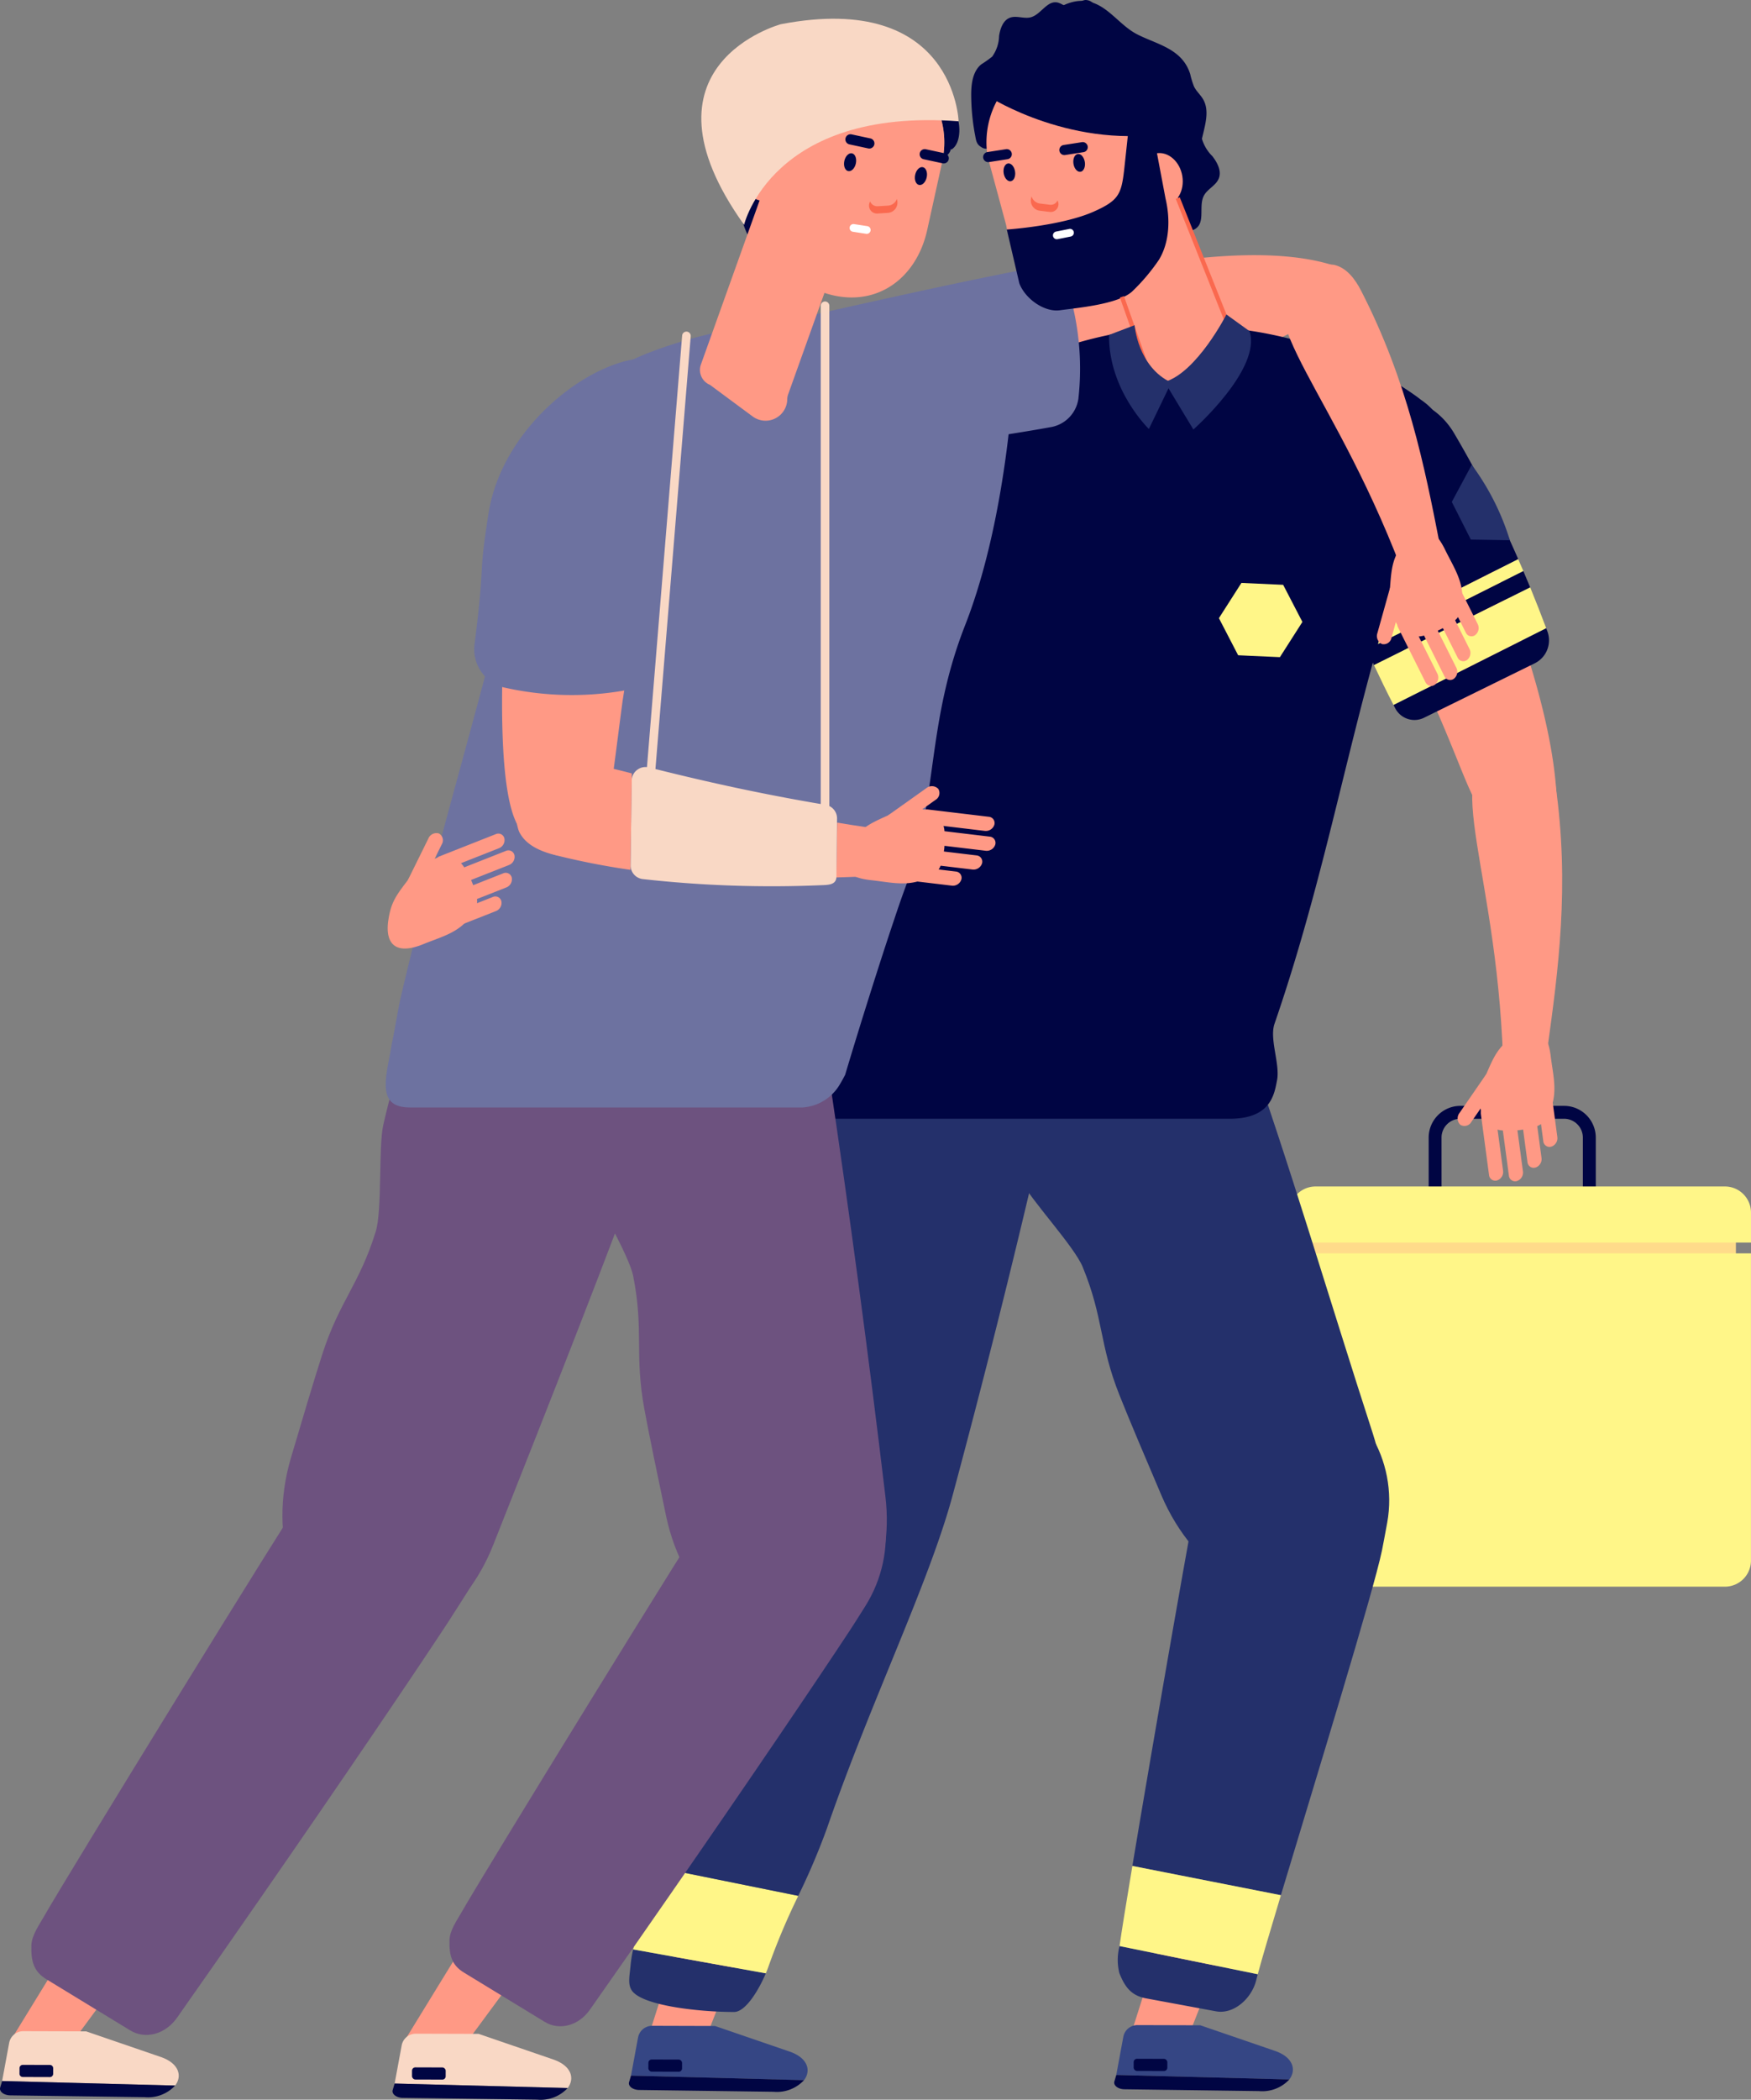 <svg xmlns="http://www.w3.org/2000/svg" width="254.933" height="305.566" viewBox="0 0 254.933 305.566">
  <rect x="0" y="0" width="254.933" height="305.566" fill="#808080" stroke="none"/>
  <g id="Grupo_31552" data-name="Grupo 31552" transform="translate(-5175.405 -3256.931)">
    <g id="Grupo_31418" data-name="Grupo 31418" transform="translate(5318.833 3294.066)">
      <path id="Trazado_65991" data-name="Trazado 65991" d="M5501.155,3334.374c-.766-1.518,5.95-3.142,4.324-3.64-16.946-5.188-50.42,5.737-50.42,5.737l2.181,17.995,25.948-8.924c13.186-3.817,17.3-3.673,18.446-7.735a3.953,3.953,0,0,0,.117-.579A4.91,4.91,0,0,0,5501.155,3334.374Z" transform="translate(-5455.059 -3329.336)" fill="#ff9985"/>
    </g>
    <g id="Grupo_31419" data-name="Grupo 31419" transform="translate(5383.41 3417.868)">
      <path id="Trazado_65992" data-name="Trazado 65992" d="M5604.355,3587.227h-22.448a.939.939,0,0,1-.938-.938v-10.951a4.62,4.62,0,0,1,4.615-4.614h15.1a4.62,4.62,0,0,1,4.614,4.614v10.951A.939.939,0,0,1,5604.355,3587.227Zm-21.509-1.878h20.57v-10.011a2.74,2.74,0,0,0-2.737-2.737h-15.1a2.74,2.74,0,0,0-2.738,2.737Z" transform="translate(-5580.969 -3570.724)" fill="#000543"/>
    </g>
    <g id="Grupo_31420" data-name="Grupo 31420" transform="translate(5363.147 3429.6)">
      <rect id="Rectángulo_6414" data-name="Rectángulo 6414" width="63.932" height="3.925" transform="translate(1.06 7.038)" fill="#ffdb8a"/>
      <path id="Trazado_65993" data-name="Trazado 65993" d="M5608.652,3601.762v-4.369a3.8,3.8,0,0,0-3.794-3.794h-59.6a3.794,3.794,0,0,0-3.793,3.794v4.369Z" transform="translate(-5541.462 -3593.599)" fill="#fff688"/>
      <path id="Trazado_65994" data-name="Trazado 65994" d="M5541.462,3612.577v44.713a3.8,3.8,0,0,0,3.793,3.794h59.6a3.8,3.8,0,0,0,3.794-3.794v-44.713Z" transform="translate(-5541.462 -3602.843)" fill="#fff688"/>
    </g>
    <g id="Grupo_31435" data-name="Grupo 31435" transform="translate(5371.626 3330.422)">
      <g id="Grupo_31421" data-name="Grupo 31421" transform="translate(0 0)">
        <path id="Trazado_65995" data-name="Trazado 65995" d="M5583.917,3445.6c1.4-.967,3.928,5.463,4.2,3.784,2.815-17.5-12.6-49.157-12.6-49.157l-17.526,4.627,12.458,24.156c5.588,12.538,5.949,16.957,10.131,17.534a3.908,3.908,0,0,0,.589.037A4.905,4.905,0,0,0,5583.917,3445.6Z" transform="translate(-5557.993 -3400.222)" fill="#ff9985"/>
      </g>
      <g id="Grupo_31422" data-name="Grupo 31422" transform="translate(18.117 34.701)">
        <path id="Trazado_65996" data-name="Trazado 65996" d="M5597.374,3518.455l.51-1.824c-.484-30.316-9.7-44.669-.5-48.64.938-.4,4.754.418,5.625.986,1.506.982,2.141,2.848,2.422,4.809,2.132,14.745.388,27.34-1.149,38.453-.279,2.014-.553,3.995-.8,5.949-.057.443-.118.889-.179,1.333Z" transform="translate(-5593.318 -3467.882)" fill="#ff9985"/>
      </g>
      <g id="Grupo_31434" data-name="Grupo 31434" transform="translate(16.003 76.19)">
        <g id="Grupo_31424" data-name="Grupo 31424" transform="translate(0 6.301)">
          <g id="Grupo_31423" data-name="Grupo 31423">
            <path id="Trazado_65997" data-name="Trazado 65997" d="M5589.588,3568.774a1.152,1.152,0,0,0,1.606-.427l3.7-5.368a1.287,1.287,0,0,0-.116-1.735,1.153,1.153,0,0,0-1.606.428l-3.7,5.369A1.287,1.287,0,0,0,5589.588,3568.774Z" transform="translate(-5589.196 -3561.063)" fill="#ff9985"/>
          </g>
        </g>
        <g id="Grupo_31425" data-name="Grupo 31425" transform="translate(3.231)">
          <path id="Trazado_65998" data-name="Trazado 65998" d="M5606.091,3559.625a6.416,6.416,0,0,1-1.237,2.69,3.18,3.18,0,0,1-1.552.836,12.556,12.556,0,0,1-4.2.462,3.372,3.372,0,0,1-3.319-2.342,8.016,8.016,0,0,1,.45-5.385c1.33-3.129,1.828-4.236,3.976-5.89,2.689-2.07,5.06-1.739,5.608,2.822C5606.1,3555.167,5606.688,3557.38,5606.091,3559.625Z" transform="translate(-5595.496 -3548.777)" fill="#ff9985"/>
        </g>
        <g id="Grupo_31427" data-name="Grupo 31427" transform="translate(3.371 11.033)">
          <g id="Grupo_31426" data-name="Grupo 31426">
            <path id="Trazado_65999" data-name="Trazado 65999" d="M5597.827,3571.124l1.188,8.855a1.3,1.3,0,0,1-.879,1.383.912.912,0,0,1-1.17-.8l-1.187-8.854a1.293,1.293,0,0,1,.878-1.383A.912.912,0,0,1,5597.827,3571.124Z" transform="translate(-5595.769 -3570.287)" fill="#ff9985"/>
          </g>
        </g>
        <g id="Grupo_31429" data-name="Grupo 31429" transform="translate(6.262 11.123)">
          <g id="Grupo_31428" data-name="Grupo 31428">
            <path id="Trazado_66000" data-name="Trazado 66000" d="M5603.464,3571.3l1.189,8.855a1.3,1.3,0,0,1-.879,1.383.911.911,0,0,1-1.17-.8l-1.187-8.855a1.293,1.293,0,0,1,.877-1.383A.911.911,0,0,1,5603.464,3571.3Z" transform="translate(-5601.406 -3570.464)" fill="#ff9985"/>
          </g>
        </g>
        <g id="Grupo_31431" data-name="Grupo 31431" transform="translate(8.966 9.159)">
          <g id="Grupo_31430" data-name="Grupo 31430">
            <path id="Trazado_66001" data-name="Trazado 66001" d="M5608.736,3567.471l1.188,8.855a1.294,1.294,0,0,1-.877,1.383.913.913,0,0,1-1.171-.8l-1.187-8.855a1.294,1.294,0,0,1,.877-1.384A.912.912,0,0,1,5608.736,3567.471Z" transform="translate(-5606.678 -3566.635)" fill="#ff9985"/>
          </g>
        </g>
        <g id="Grupo_31433" data-name="Grupo 31433" transform="translate(11.269 6.115)">
          <g id="Grupo_31432" data-name="Grupo 31432">
            <path id="Trazado_66002" data-name="Trazado 66002" d="M5613.226,3561.537l1.189,8.854a1.3,1.3,0,0,1-.877,1.383.912.912,0,0,1-1.171-.8l-1.187-8.855a1.292,1.292,0,0,1,.877-1.383A.912.912,0,0,1,5613.226,3561.537Z" transform="translate(-5611.168 -3560.7)" fill="#ff9985"/>
          </g>
        </g>
      </g>
    </g>
    <g id="Grupo_31436" data-name="Grupo 31436" transform="translate(5363.426 3314.495)">
      <path id="Trazado_66003" data-name="Trazado 66003" d="M5565.691,3374.652c-7.032-11.872-28.85-2.514-22.562,9.534,2.731,5.236,5.624,12.548,9.1,20.283l22.8-11.487A168.972,168.972,0,0,0,5565.691,3374.652Z" transform="translate(-5542.005 -3369.168)" fill="#000543"/>
      <path id="Trazado_66004" data-name="Trazado 66004" d="M5561.932,3427.089q.377.839.762,1.684l22.792-11.436c-.245-.574-.5-1.155-.754-1.735Z" transform="translate(-5551.712 -3391.787)" fill="#fff688"/>
      <path id="Trazado_66005" data-name="Trazado 66005" d="M5563.417,3430.421q.512,1.12,1.039,2.246l22.748-11.309c-.322-.783-.656-1.576-1-2.373Z" transform="translate(-5552.437 -3393.435)" fill="#000543"/>
      <path id="Trazado_66006" data-name="Trazado 66006" d="M5565.442,3434.92c.908,1.935,1.854,3.878,2.85,5.806l22.229-11.17c-.718-1.923-1.5-3.913-2.331-5.945Z" transform="translate(-5553.423 -3395.689)" fill="#fff688"/>
      <path id="Trazado_66007" data-name="Trazado 66007" d="M5571,3446.373c.072.14.142.282.216.423a3.153,3.153,0,0,0,4.239,1.42l16.175-7.953a3.727,3.727,0,0,0,1.775-4.588c-.059-.156-.119-.315-.178-.472Z" transform="translate(-5556.129 -3401.335)" fill="#000543"/>
      <path id="Trazado_66008" data-name="Trazado 66008" d="M5590.433,3388.832l-2.9,5.393,2.768,5.479,5.686.1a36.486,36.486,0,0,0-5.545-10.969Z" transform="translate(-5564.183 -3378.746)" fill="#24306b"/>
    </g>
    <g id="Grupo_31438" data-name="Grupo 31438" transform="translate(5268.533 3536.242)">
      <g id="Grupo_31437" data-name="Grupo 31437">
        <path id="Trazado_66009" data-name="Trazado 66009" d="M5363.684,3801.528l-6.7,21.09,8.521.381,4.551-4.614-2.929-.872,6.1-15.481Z" transform="translate(-5356.983 -3801.528)" fill="#ff9985"/>
      </g>
    </g>
    <g id="Grupo_31439" data-name="Grupo 31439" transform="translate(5267.015 3381.715)">
      <path id="Trazado_66010" data-name="Trazado 66010" d="M5354.22,3812.408c-.131,1.463-.425,2.649.13,3.572,1.38,2.289,9.865,3.207,14.938,3.207,1.719-.005,3.646-3.312,4.625-5.625l-19.315-3.485A17.333,17.333,0,0,0,5354.22,3812.408Z" transform="translate(-5354.024 -3651.165)" fill="#24306b"/>
      <path id="Trazado_66011" data-name="Trazado 66011" d="M5355.146,3798.928l19.314,3.485c.165-.386.3-.749.409-1.06a96.809,96.809,0,0,1,4.316-10.219l-19.491-3.944C5358.051,3791.081,5356.019,3795.1,5355.146,3798.928Z" transform="translate(-5354.571 -3640.016)" fill="#fff688"/>
      <path id="Trazado_66012" data-name="Trazado 66012" d="M5426.336,3500.232l-31.3.106-.892.034-1.336,1.444-.031.884c-.083,2.368-.206,4.855-.36,7.434a10.723,10.723,0,0,0-1.908,2.47c-3.977,6.609-6.138,24.159-7.079,31.924-.756,6.239-1.008,12.438-2.057,18.684-1.9,11.344-6.319,22.188-8.75,33.478-3.257,15.127-2.842,30.517-6.747,45.493a39.1,39.1,0,0,1-1.864,5.224l19.49,3.944a99.983,99.983,0,0,0,4.181-9.835c6.461-18.674,14.859-35.692,18.308-48.5,8.976-33.342,16.776-66.906,20.867-89.788l.069-.386.246-.326.4-.53Z" transform="translate(-5358.892 -3500.232)" fill="#24306b"/>
    </g>
    <g id="Grupo_31441" data-name="Grupo 31441" transform="translate(5338.612 3536.451)">
      <g id="Grupo_31440" data-name="Grupo 31440" transform="translate(0 0)">
        <path id="Trazado_66013" data-name="Trazado 66013" d="M5500.325,3801.935l-6.7,21.09,8.521.38,4.551-4.614-2.929-.872,6.1-15.481Z" transform="translate(-5493.624 -3801.935)" fill="#ff9985"/>
      </g>
    </g>
    <g id="Grupo_31446" data-name="Grupo 31446" transform="translate(5337.62 3551.645)">
      <g id="Grupo_31444" data-name="Grupo 31444" transform="translate(0)">
        <g id="Grupo_31442" data-name="Grupo 31442" transform="translate(0.307)">
          <path id="Trazado_66014" data-name="Trazado 66014" d="M5504.523,3831.585l10.862,3.727c2.658.911,3.157,2.775,2.095,4.156l-25.192-.657,1.026-5.546a2.088,2.088,0,0,1,2.057-1.706Z" transform="translate(-5492.288 -3831.56)" fill="#354684"/>
        </g>
        <g id="Grupo_31443" data-name="Grupo 31443" transform="translate(0 7.252)">
          <path id="Trazado_66015" data-name="Trazado 66015" d="M5492,3845.7l-.28.94c-.176.584.528,1.132,1.467,1.145l19.577.264a5.384,5.384,0,0,0,4.429-1.693Z" transform="translate(-5491.688 -3845.698)" fill="#000543"/>
        </g>
      </g>
      <g id="Grupo_31445" data-name="Grupo 31445" transform="translate(2.836 4.9)">
        <rect id="Rectángulo_6415" data-name="Rectángulo 6415" width="4.901" height="1.768" rx="0.479" transform="matrix(-1, -0.003, 0.003, -1, 4.901, 1.781)" fill="#000543"/>
      </g>
    </g>
    <path id="Trazado_66016" data-name="Trazado 66016" d="M5491.739,3551.2l-38.875,7.328c2.447,5.419,4.7,10.312,6.276,13.442,1.478,2.929,7.813,9.664,9.056,12.694,3.074,7.49,2.366,11.151,5.36,18.668,1.451,3.642,3.725,9,6.113,14.594,4.7,11,15.024,17.47,23.237,14.552,7.725-2.745,10.993-12.908,7.541-23.537C5504.095,3589.392,5498.162,3569.106,5491.739,3551.2Z" transform="translate(-135.157 -143.347)" fill="#24306b"/>
    <path id="Trazado_66017" data-name="Trazado 66017" d="M5492.92,3813.049c.833,2.138,1.806,3.309,3.909,3.7l10.163,1.883c2.585.482,5.22-1.865,5.872-4.571.052-.222.125-.5.211-.823l-20.12-4.1A7.949,7.949,0,0,0,5492.92,3813.049Z" transform="translate(-154.551 -268.993)" fill="#24306b"/>
    <path id="Trazado_66018" data-name="Trazado 66018" d="M5533.2,3674.053c.158-.773.429-2.223.759-4.024,1.663-9.1-3.935-18.3-12.039-19.779-6.788-1.236-13.075,3.433-14.723,10.975-1.286,5.89-7.241,40.17-10.34,58.759l21.621,4.259C5523.5,3707.547,5531.98,3679.99,5533.2,3674.053Z" transform="translate(-156.587 -191.499)" fill="#24306b"/>
    <path id="Trazado_66019" data-name="Trazado 66019" d="M5495.085,3786.4c-.94,5.629-1.615,9.822-1.821,11.347-.013.1-.03.208-.045.313l20.121,4.1c.56-2.1,1.793-6.267,3.367-11.5Z" transform="translate(-154.814 -257.918)" fill="#fff688"/>
    <g id="Grupo_31447" data-name="Grupo 31447" transform="translate(5291.681 3304.425)">
      <path id="Trazado_66020" data-name="Trazado 66020" d="M5464.886,3464.853h-62.566a3.694,3.694,0,0,1-.2-1.108c-.008-.5,0-.94.021-1.3.409-1.458.857-3.094,1.321-4.8.573-2.122,1.17-4.363,1.758-6.611,1.005-3.851,1.977-7.681,2.713-10.769q.654-2.641,1.194-5.287c2.6-12.132,7.37-23.658,7.424-36.8,0-1.046-1.063-15.806,1.032-22.136a25.226,25.226,0,0,1,5.3-9c-1.063-.8-5.823-1.74-5.823-1.74,42.2-32.223,75.655-5.086,75.655-5.086,7.39,5.041.777,13.172.6,14.912-9.927,25.349-12.706,49.167-21.914,75.906-.766,2.23.835,5.866.366,8.239C5471.371,3461.263,5470.9,3464.853,5464.886,3464.853Z" transform="translate(-5402.118 -3349.534)" fill="#000543"/>
    </g>
    <g id="Grupo_31448" data-name="Grupo 31448" transform="translate(5281.705 3269.575)">
      <path id="Trazado_66021" data-name="Trazado 66021" d="M5415.284,3284.921c-.269-.438-.552-.921-.783-1.382-.383-.764-.761-1.108-.6-1.955l-31.2,4.774a3.85,3.85,0,0,1-.017.619c-.107.9.564,1.876.532,2.213a4.444,4.444,0,0,0,.389,2.178,47.736,47.736,0,0,0,.39,7.381,13.214,13.214,0,0,0,1.527,4.96c.008.012.689,1.034.695,1.022.247-.612.768-1.922,1.1-2.677a10.93,10.93,0,0,1-.258-3.943c-1.819-.394-2.865-2.424-2.4-4.541a3.672,3.672,0,0,1,3.844-3.149l1.738-.429c7.742.33,7.688-6.567,14.742-6.384,4.584.118,7.114,1.466,8.331,2.4a12.671,12.671,0,0,1,.309,6.038c.078-.064,1.1-.664,1.171-1.428.024.03.047.061.072.09C5416.326,3289.915,5416.382,3286.721,5415.284,3284.921Z" transform="translate(-5382.667 -3281.584)" fill="#000543"/>
    </g>
    <g id="Grupo_31453" data-name="Grupo 31453" transform="translate(5266.967 3551.749)">
      <g id="Grupo_31451" data-name="Grupo 31451" transform="translate(0)">
        <g id="Grupo_31449" data-name="Grupo 31449" transform="translate(0.307)">
          <path id="Trazado_66022" data-name="Trazado 66022" d="M5366.766,3831.789l10.861,3.726c2.659.912,3.156,2.776,2.095,4.156l-25.191-.657,1.025-5.545a2.086,2.086,0,0,1,2.057-1.707Z" transform="translate(-5354.53 -3831.763)" fill="#354684"/>
        </g>
        <g id="Grupo_31450" data-name="Grupo 31450" transform="translate(0 7.252)">
          <path id="Trazado_66023" data-name="Trazado 66023" d="M5354.239,3845.9l-.281.94c-.175.583.528,1.133,1.467,1.145l19.576.264a5.381,5.381,0,0,0,4.429-1.693Z" transform="translate(-5353.931 -3845.902)" fill="#000543"/>
        </g>
      </g>
      <g id="Grupo_31452" data-name="Grupo 31452" transform="translate(2.836 4.9)">
        <rect id="Rectángulo_6416" data-name="Rectángulo 6416" width="4.901" height="1.768" rx="0.479" transform="matrix(-1, -0.003, 0.003, -1, 4.901, 1.781)" fill="#000543"/>
      </g>
    </g>
    <g id="Grupo_31455" data-name="Grupo 31455" transform="translate(5234.374 3537.385)">
      <g id="Grupo_31454" data-name="Grupo 31454">
        <path id="Trazado_66024" data-name="Trazado 66024" d="M5300.458,3803.757l-10.078,16.418,6.312,4.8,5.585-3.287-2.606-1.6,9.881-13.389Z" transform="translate(-5290.38 -3803.757)" fill="#ff9985"/>
      </g>
    </g>
    <g id="Grupo_31460" data-name="Grupo 31460" transform="translate(5232.553 3552.896)">
      <g id="Grupo_31458" data-name="Grupo 31458">
        <g id="Grupo_31456" data-name="Grupo 31456" transform="translate(0.308)">
          <path id="Trazado_66025" data-name="Trazado 66025" d="M5299.666,3834.025l10.862,3.727c2.657.911,3.155,2.774,2.094,4.156l-25.191-.657,1.025-5.545a2.087,2.087,0,0,1,2.057-1.707Z" transform="translate(-5287.431 -3834)" fill="#f9d8c5"/>
        </g>
        <g id="Grupo_31457" data-name="Grupo 31457" transform="translate(0 7.252)">
          <path id="Trazado_66026" data-name="Trazado 66026" d="M5287.139,3848.138l-.28.94c-.176.584.527,1.132,1.467,1.145l19.576.264a5.38,5.38,0,0,0,4.429-1.692Z" transform="translate(-5286.832 -3848.138)" fill="#000543"/>
        </g>
      </g>
      <g id="Grupo_31459" data-name="Grupo 31459" transform="translate(2.837 4.9)">
        <rect id="Rectángulo_6417" data-name="Rectángulo 6417" width="4.901" height="1.768" rx="0.479" transform="matrix(-1, -0.003, 0.003, -1, 4.901, 1.781)" fill="#000543"/>
      </g>
    </g>
    <g id="Grupo_31462" data-name="Grupo 31462" transform="translate(5177.225 3537.02)">
      <g id="Grupo_31461" data-name="Grupo 31461">
        <path id="Trazado_66027" data-name="Trazado 66027" d="M5189.032,3803.045l-10.079,16.418,6.312,4.8,5.584-3.287-2.605-1.6,9.88-13.389Z" transform="translate(-5178.954 -3803.045)" fill="#ff9985"/>
      </g>
    </g>
    <g id="Grupo_31467" data-name="Grupo 31467" transform="translate(5175.405 3552.531)">
      <g id="Grupo_31465" data-name="Grupo 31465" transform="translate(0 0)">
        <g id="Grupo_31463" data-name="Grupo 31463" transform="translate(0.307)">
          <path id="Trazado_66028" data-name="Trazado 66028" d="M5188.238,3833.313l10.862,3.727c2.659.912,3.157,2.776,2.095,4.156l-25.192-.657,1.026-5.545a2.087,2.087,0,0,1,2.056-1.707Z" transform="translate(-5176.002 -3833.287)" fill="#f9d8c5"/>
        </g>
        <g id="Grupo_31464" data-name="Grupo 31464" transform="translate(0 7.252)">
          <path id="Trazado_66029" data-name="Trazado 66029" d="M5175.711,3847.426l-.28.94c-.175.584.528,1.133,1.467,1.146l19.577.264a5.384,5.384,0,0,0,4.429-1.692Z" transform="translate(-5175.404 -3847.426)" fill="#000543"/>
        </g>
      </g>
      <g id="Grupo_31466" data-name="Grupo 31466" transform="translate(2.837 4.9)">
        <path id="Rectángulo_6418" data-name="Rectángulo 6418" d="M.479,0H4.422A.48.48,0,0,1,4.9.48v.809a.479.479,0,0,1-.479.479H.479A.479.479,0,0,1,0,1.289V.479A.479.479,0,0,1,.479,0Z" transform="matrix(-1, -0.003, 0.003, -1, 4.901, 1.781)" fill="#000543"/>
      </g>
    </g>
    <g id="Grupo_31468" data-name="Grupo 31468" transform="translate(5361.944 3295.429)">
      <path id="Trazado_66030" data-name="Trazado 66030" d="M5557.65,3380.687l-.111-1.89c-10.312-28.513-23.694-39.09-16.283-45.837.756-.687,4.632-1.15,5.642-.9,1.742.439,2.949,2,3.854,3.761,6.809,13.25,9.255,25.728,11.413,36.737.39,2,.774,3.958,1.177,5.885.091.438.177.879.264,1.319Z" transform="translate(-5539.114 -3331.993)" fill="#ff9985"/>
    </g>
    <g id="Grupo_31470" data-name="Grupo 31470" transform="translate(5282.068 3295.938)">
      <g id="Grupo_31469" data-name="Grupo 31469" transform="translate(0 0)">
        <path id="Trazado_66031" data-name="Trazado 66031" d="M5432.315,3336.347a5.048,5.048,0,0,0-5.872-3.26c-11.235,2.153-26.9,5.716-35.713,7.689-17.2,3.853-1.1,23.169,16.244,19.283,6.988-1.565,15.582-2.609,22.613-3.9a4.9,4.9,0,0,0,4.13-4.149A39.428,39.428,0,0,0,5432.315,3336.347Z" transform="translate(-5383.375 -3332.987)" fill="#6d72a0"/>
      </g>
    </g>
    <path id="Trazado_66032" data-name="Trazado 66032" d="M5374.313,3563.3h-38.536c1.345,5.792,2.6,11.029,3.538,14.407.879,3.161,5.781,11,6.41,14.216,1.557,7.945.149,11.4,1.621,19.354.713,3.854,1.9,9.556,3.152,15.506,2.466,11.7,11.334,20.062,19.958,18.8,8.112-1.188,13.3-10.519,11.98-21.617C5380.015,3603.551,5377.125,3582.112,5374.313,3563.3Z" transform="translate(-78.12 -149.24)" fill="#6d527f"/>
    <path id="Trazado_66033" data-name="Trazado 66033" d="M5303,3738.349c.047-1.367,1.032-2.745,1.708-3.935,3.339-5.865,33.627-55.094,38.11-61.737,4.4-6.53,11.88-8.829,17.523-5.423,6.734,4.065,8.217,14.551,3.195,22.537-.994,1.581-1.8,2.851-2.243,3.523-4.628,7.034-14.825,22.1-26.258,38.578-3.92,5.649-7.83,11.275-11.6,16.632-1.636,2.323-4.427,3.076-6.571,1.768l-11.77-7.179C5303.345,3742.05,5302.922,3740.63,5303,3738.349Z" transform="translate(-62.149 -199.115)" fill="#6d527f"/>
    <path id="Trazado_66034" data-name="Trazado 66034" d="M5309.913,3562.364l-35.919-14.261c-1.566,5.736-2.951,10.94-3.728,14.358-.728,3.2-.137,12.427-1.109,15.555-2.4,7.73-5.281,10.1-7.763,17.8-1.2,3.732-2.865,9.313-4.587,15.142-3.388,11.471.448,23.039,8.637,26.022,7.7,2.807,16.7-2.944,20.809-13.337C5293.815,3604.531,5303.457,3580.254,5309.913,3562.364Z" transform="translate(-39.053 -141.837)" fill="#6d527f"/>
    <path id="Trazado_66035" data-name="Trazado 66035" d="M5184.306,3737.289c.048-1.419,1.07-2.848,1.772-4.082,3.464-6.087,34.891-57.164,39.541-64.056,4.57-6.774,12.326-9.16,18.181-5.626,6.988,4.219,10.433,12.113,5.221,20.4-1.031,1.639-3.773,5.943-4.233,6.639-4.8,7.3-15.38,22.934-27.243,40.026-4.067,5.862-8.123,11.7-12.039,17.257-1.7,2.41-4.593,3.191-6.816,1.835l-12.213-7.449C5184.666,3741.129,5184.228,3739.656,5184.306,3737.289Z" transform="translate(-4.331 -197.269)" fill="#6d527f"/>
    <path id="Trazado_66036" data-name="Trazado 66036" d="M5530.778,3422.616l-6.077-.275-3.277,5.126,2.8,5.4,6.08.275,3.276-5.126Z" transform="translate(-168.554 -80.576)" fill="#fff688"/>
    <g id="Grupo_31471" data-name="Grupo 31471" transform="translate(5231.567 3303.523)">
      <path id="Trazado_66037" data-name="Trazado 66037" d="M5376.449,3354.031c-27.93-13.667-55.212-.679-55.212-.679a32.185,32.185,0,0,0-12.379,10.833,14.3,14.3,0,0,0-2.238,5.13c-5.029,25.047-13.241,50.237-19.443,76.648-.535,2.274-.842,4.513-1.307,6.742-.177.854-.3,1.706-.467,2.554-.833,4.182-1.063,7.094,3.029,7.094h57.182a6.8,6.8,0,0,0,5.448-3.429c.3-.506.547-.958.732-1.322.442-1.487.948-3.156,1.482-4.9.663-2.163,1.374-4.448,2.1-6.742,1.24-3.926,2.5-7.831,3.566-10.98q.888-2.695,1.89-5.391c4.478-12.372,2.8-23.054,8.423-37.4C5375.719,3375.72,5376.449,3354.031,5376.449,3354.031Z" transform="translate(-5284.909 -3347.776)" fill="#6d72a0"/>
    </g>
    <g id="Grupo_31494" data-name="Grupo 31494" transform="translate(5316.8 3256.931)">
      <g id="Grupo_31493" data-name="Grupo 31493" transform="translate(0)">
        <g id="Grupo_31492" data-name="Grupo 31492">
          <g id="Grupo_31472" data-name="Grupo 31472" transform="translate(23.126 8.515)">
            <path id="Trazado_66038" data-name="Trazado 66038" d="M5504.391,3278.1c1.267,1.195,2.515,2.711,2.413,4.457a19.554,19.554,0,0,0-.277,2.128,5.878,5.878,0,0,0,1.649,3.06c.722.93,1.371,2.151.935,3.245-.415,1.043-1.655,1.52-2.174,2.513-.769,1.473.2,3.717-1.106,4.728-.54.419-1.328.452-1.8.951-.657.7-.367,1.936-.965,2.686a1.765,1.765,0,0,1-2.028.387,4.247,4.247,0,0,1-1.657-1.456,5.816,5.816,0,0,1-1.431-3.909c.158-1.661,1.411-2.96,2.178-4.434,1.22-2.341-.243-5.2-1.987-7.192-.574-.655.057-1.431-.547-2.059a3.381,3.381,0,0,1-1.091-2.305,6.364,6.364,0,0,1,.752-2.225,2.3,2.3,0,0,0-.037-2.258c-.23-.292-.574-.478-.793-.779a1.327,1.327,0,0,1,.849-2.012c.806-.267,1.279.076,1.946.5A34.371,34.371,0,0,1,5504.391,3278.1Z" transform="translate(-5496.186 -3273.532)" fill="#000543"/>
          </g>
          <g id="Grupo_31473" data-name="Grupo 31473">
            <path id="Trazado_66039" data-name="Trazado 66039" d="M5451.1,3270.706c0-1.606.233-3.4,1.461-4.406a17.3,17.3,0,0,0,1.59-1.124,5.375,5.375,0,0,0,1.009-3.02c.167-1.069.577-2.267,1.575-2.644.955-.36,2.048.194,3.033-.064,1.462-.383,2.353-2.431,3.841-2.162.617.111,1.131.631,1.757.644.876.021,1.518-.943,2.395-1a1.65,1.65,0,0,1,1.524,1.149,3.96,3.96,0,0,1,.066,2.033,5.263,5.263,0,0,1-1.709,3.395c-1.206.919-2.854.862-4.315,1.246a6.11,6.11,0,0,0-4.568,5.046c-.076.8.03,1.6-.011,2.4a3.072,3.072,0,0,1-.854,2.171,5.679,5.679,0,0,1-1.951.86,2.05,2.05,0,0,0-1.482,1.419c-.051.338.039.688-.023,1.024a1.19,1.19,0,0,1-1.871.661c-.681-.387-.749-.922-.884-1.641A32.116,32.116,0,0,1,5451.1,3270.706Z" transform="translate(-5451.096 -3256.931)" fill="#000543"/>
          </g>
          <g id="Grupo_31476" data-name="Grupo 31476" transform="translate(24.408 22.274)">
            <g id="Grupo_31475" data-name="Grupo 31475">
              <g id="Grupo_31474" data-name="Grupo 31474">
                <path id="Trazado_66040" data-name="Trazado 66040" d="M5501.268,3300.393c1.733-.278,3.414,1.215,3.756,3.335s-.788,4.062-2.521,4.34-3.415-1.216-3.756-3.334S5499.533,3300.67,5501.268,3300.393Z" transform="translate(-5498.687 -3300.36)" fill="#ff9985"/>
              </g>
            </g>
          </g>
          <g id="Grupo_31479" data-name="Grupo 31479" transform="translate(2.225 12.293)">
            <g id="Grupo_31478" data-name="Grupo 31478">
              <g id="Grupo_31477" data-name="Grupo 31477">
                <path id="Trazado_66041" data-name="Trazado 66041" d="M5458.609,3280.9a12.752,12.752,0,0,0-3.011,10.458l2.717,10.048c1.1,6.847,7.383,11.287,11.646,10.205,6.428-1.632,12.162-7.2,11.06-14.047l-1.561-9.692Z" transform="translate(-5455.434 -3280.9)" fill="#ff9985"/>
              </g>
            </g>
          </g>
          <g id="Grupo_31482" data-name="Grupo 31482" transform="translate(18.3 27.252)">
            <g id="Grupo_31481" data-name="Grupo 31481">
              <g id="Grupo_31480" data-name="Grupo 31480">
                <path id="Trazado_66042" data-name="Trazado 66042" d="M5505.654,3336.875a3.494,3.494,0,0,0,1.378-4.437l-8.459-20.8a2.267,2.267,0,0,0-2.843-1.435l-7.729,3.18a2.281,2.281,0,0,0-1.022,3.025l7.967,22.708c.549,1.564,1.119,0,2.44-.718Z" transform="translate(-5486.776 -3310.065)" fill="#ff9985"/>
              </g>
            </g>
          </g>
          <g id="Grupo_31483" data-name="Grupo 31483" transform="translate(12.83 20.678)">
            <path id="Trazado_66043" data-name="Trazado 66043" d="M5476.724,3297.675l2.7-.419a.737.737,0,0,1,.227,1.456l-2.7.419a.737.737,0,0,1-.227-1.456Z" transform="translate(-5476.111 -3297.247)" fill="#000543"/>
          </g>
          <g id="Grupo_31484" data-name="Grupo 31484" transform="translate(1.756 21.704)">
            <path id="Trazado_66044" data-name="Trazado 66044" d="M5455.131,3299.676l2.7-.419a.737.737,0,0,1,.228,1.457l-2.7.419a.737.737,0,0,1-.228-1.457Z" transform="translate(-5454.52 -3299.249)" fill="#000543"/>
          </g>
          <g id="Grupo_31485" data-name="Grupo 31485" transform="translate(4.707 23.783)">
            <path id="Trazado_66045" data-name="Trazado 66045" d="M5460.3,3304.729c.111.714.572,1.236,1.03,1.165s.737-.707.626-1.422-.572-1.236-1.03-1.165S5460.188,3304.015,5460.3,3304.729Z" transform="translate(-5460.274 -3303.301)" fill="#000543"/>
          </g>
          <g id="Grupo_31486" data-name="Grupo 31486" transform="translate(14.867 22.407)">
            <path id="Trazado_66046" data-name="Trazado 66046" d="M5480.108,3302.047c.111.714.572,1.236,1.029,1.165s.739-.708.627-1.422-.572-1.235-1.03-1.165S5480,3301.333,5480.108,3302.047Z" transform="translate(-5480.083 -3300.619)" fill="#000543"/>
          </g>
          <g id="Grupo_31487" data-name="Grupo 31487" transform="translate(8.684 28.564)">
            <path id="Trazado_66047" data-name="Trazado 66047" d="M5468.073,3312.883l.065-.26a1.456,1.456,0,0,0,1.207,1.055l1.466.18a1.087,1.087,0,0,0,1.112-.634l.052.134a1.138,1.138,0,0,1-1.187,1.546l-1.468-.18A1.488,1.488,0,0,1,5468.073,3312.883Z" transform="translate(-5468.028 -3312.624)" fill="#fa694f"/>
          </g>
          <g id="Grupo_31488" data-name="Grupo 31488" transform="translate(6.025 8.72)">
            <path id="Trazado_66048" data-name="Trazado 66048" d="M5462.844,3277.232s4.869-4.079,13.1-3.166l-2.6,3.072Z" transform="translate(-5462.844 -3273.933)" fill="#ffb288"/>
          </g>
          <g id="Grupo_31489" data-name="Grupo 31489" transform="translate(2.713 9.011)">
            <path id="Trazado_66049" data-name="Trazado 66049" d="M5456.386,3279.633s12.377,7.893,26.732,5.044l-1.444-8.405-21.1-1.772Z" transform="translate(-5456.386 -3274.5)" fill="#000543"/>
          </g>
          <g id="Grupo_31490" data-name="Grupo 31490" transform="translate(5.191 15.563)">
            <path id="Trazado_66050" data-name="Trazado 66050" d="M5482.558,3291.265l1.764,9.328c.7,2.954.609,6.367-.966,8.936a28.585,28.585,0,0,1-3.889,4.6c-2.091,1.894-8.015,2.383-10.5,2.731-2.314.325-5.117-1.709-5.934-3.936l-1.82-7.808s8-.529,12.678-2.617c3.823-1.705,4.043-2.617,4.493-6.833l.9-8.388Z" transform="translate(-5461.217 -3287.274)" fill="#000543"/>
          </g>
          <g id="Grupo_31491" data-name="Grupo 31491" transform="translate(6.621 0.127)">
            <path id="Trazado_66051" data-name="Trazado 66051" d="M5489.274,3267.833a11.975,11.975,0,0,0,.562,1.831c.348.694.959,1.2,1.339,1.878,1.709,3.031-1.956,7.4.189,10.1-1.266.066-2.3-1.15-2.887-2.366a11.084,11.084,0,0,0-1.976-3.5c-1.463-1.35-3.648-1.134-5.408-1.973-1.524-.727-2.7-2.237-4.3-2.719-1.792-.54-3.73.331-5.518-.228-1.2-.373-2.275-1.371-3.508-1.272a15.654,15.654,0,0,1-1.7.32c-4.188-.129-.884-6.848.259-8.322,1.669-2.154,4.525-4.5,7.316-4.4,3.322.119,5.081,3.386,7.836,4.827C5484.347,3263.51,5488.1,3264.082,5489.274,3267.833Z" transform="translate(-5464.004 -3257.179)" fill="#000543"/>
          </g>
        </g>
      </g>
    </g>
    <g id="Grupo_31511" data-name="Grupo 31511" transform="translate(5244.469 3309.033)">
      <g id="Grupo_31506" data-name="Grupo 31506" transform="translate(53.674 62.313)">
        <g id="Grupo_31496" data-name="Grupo 31496" transform="translate(6.219)">
          <g id="Grupo_31495" data-name="Grupo 31495">
            <path id="Trazado_66052" data-name="Trazado 66052" d="M5434.489,3480.4a1.152,1.152,0,0,1-.405,1.612l-5.316,3.775a1.285,1.285,0,0,1-1.735-.092,1.152,1.152,0,0,1,.4-1.611l5.315-3.775A1.287,1.287,0,0,1,5434.489,3480.4Z" transform="translate(-5426.844 -3480.016)" fill="#ff9985"/>
          </g>
        </g>
        <g id="Grupo_31497" data-name="Grupo 31497" transform="translate(0 3.266)">
          <path id="Trazado_66053" data-name="Trazado 66053" d="M5425.609,3496.976a6.413,6.413,0,0,0,2.67-1.276,3.174,3.174,0,0,0,.814-1.564,12.562,12.562,0,0,0,.4-4.209,3.374,3.374,0,0,0-2.39-3.286,8.009,8.009,0,0,0-5.377.528c-3.11,1.373-4.209,1.888-5.832,4.059-2.032,2.719-1.667,5.084,2.9,5.568C5421.15,3497.045,5423.374,3497.6,5425.609,3496.976Z" transform="translate(-5414.718 -3486.385)" fill="#ff9985"/>
        </g>
        <g id="Grupo_31499" data-name="Grupo 31499" transform="translate(10.943 3.382)">
          <g id="Grupo_31498" data-name="Grupo 31498">
            <path id="Trazado_66054" data-name="Trazado 66054" d="M5436.9,3488.676l8.871,1.062a1.3,1.3,0,0,0,1.371-.9.913.913,0,0,0-.816-1.159l-8.871-1.062a1.3,1.3,0,0,0-1.371.9A.912.912,0,0,0,5436.9,3488.676Z" transform="translate(-5436.053 -3486.611)" fill="#ff9985"/>
          </g>
        </g>
        <g id="Grupo_31501" data-name="Grupo 31501" transform="translate(11.074 6.272)">
          <g id="Grupo_31500" data-name="Grupo 31500">
            <path id="Trazado_66055" data-name="Trazado 66055" d="M5437.16,3494.311l8.871,1.062a1.3,1.3,0,0,0,1.371-.9.912.912,0,0,0-.816-1.159l-8.87-1.062a1.3,1.3,0,0,0-1.371.9A.912.912,0,0,0,5437.16,3494.311Z" transform="translate(-5436.31 -3492.246)" fill="#ff9985"/>
          </g>
        </g>
        <g id="Grupo_31503" data-name="Grupo 31503" transform="translate(9.149 9.004)">
          <g id="Grupo_31502" data-name="Grupo 31502">
            <path id="Trazado_66056" data-name="Trazado 66056" d="M5433.406,3499.636l8.873,1.062a1.3,1.3,0,0,0,1.37-.9.912.912,0,0,0-.815-1.158l-8.871-1.062a1.3,1.3,0,0,0-1.372.9A.913.913,0,0,0,5433.406,3499.636Z" transform="translate(-5432.557 -3497.572)" fill="#ff9985"/>
          </g>
        </g>
        <g id="Grupo_31505" data-name="Grupo 31505" transform="translate(6.138 11.35)">
          <g id="Grupo_31504" data-name="Grupo 31504">
            <path id="Trazado_66057" data-name="Trazado 66057" d="M5427.536,3504.211l8.872,1.062a1.291,1.291,0,0,0,1.369-.9.911.911,0,0,0-.813-1.159l-8.872-1.061a1.294,1.294,0,0,0-1.37.9A.911.911,0,0,0,5427.536,3504.211Z" transform="translate(-5426.687 -3502.146)" fill="#ff9985"/>
          </g>
        </g>
      </g>
      <g id="Grupo_31507" data-name="Grupo 31507" transform="translate(4.034 19.431)">
        <path id="Trazado_66058" data-name="Trazado 66058" d="M5325.086,3449.094a10,10,0,0,1-4.843-4.053c-4.87-8.329-.539-48.063-.539-48.063l20.573-.572-4.79,30.4c-2.072,15.449-2.1,20.278-6.466,22.248a4.581,4.581,0,0,1-.631.229A5.588,5.588,0,0,1,5325.086,3449.094Z" transform="translate(-5317.93 -3396.405)" fill="#ff9985"/>
      </g>
      <g id="Grupo_31508" data-name="Grupo 31508" transform="translate(5.849 58.735)">
        <path id="Trazado_66059" data-name="Trazado 66059" d="M5423.2,3491.168l-2.12.363c-2.853-.341-5.563-.741-8.156-1.176l-.146,7.98,2.6-.088c2.308-.08,4.577-.158,6.812-.209.507-.012,1.019-.03,1.526-.047Z" transform="translate(-5365.946 -3481.474)" fill="#ff9985"/>
        <path id="Trazado_66060" data-name="Trazado 66060" d="M5354.567,3476.544l-.152,12.355a2,2,0,0,0,1.774,1.989,168.821,168.821,0,0,0,26.2.881c1.1-.032,1.979-.175,1.992-1.234l.092-8.478a2,2,0,0,0-1.705-1.977c-10.616-1.783-19.032-3.774-25.64-5.43A2.033,2.033,0,0,0,5354.567,3476.544Z" transform="translate(-5337.518 -3473.792)" fill="#f9d8c5"/>
        <path id="Trazado_66061" data-name="Trazado 66061" d="M5321.722,3476.861c-.565,1.012-.083,5.418.458,6.468.934,1.816,2.968,2.749,5.15,3.3a109.1,109.1,0,0,0,11.015,2.164l.206-14.033C5329.725,3472.44,5324.514,3471.874,5321.722,3476.861Z" transform="translate(-5321.468 -3473.039)" fill="#ff9985"/>
      </g>
      <g id="Grupo_31510" data-name="Grupo 31510" transform="translate(0)">
        <g id="Grupo_31509" data-name="Grupo 31509">
          <path id="Trazado_66062" data-name="Trazado 66062" d="M5314.239,3406.433a5.732,5.732,0,0,1-4.125-6.414c1.617-12.886.422-8.768,2.013-18.895,3.105-19.772,32.674-32.519,29.543-12.58-1.26,8.033-4.234,25.286-5.184,33.346a5.563,5.563,0,0,1-4.4,4.985A44.739,44.739,0,0,1,5314.239,3406.433Z" transform="translate(-5310.064 -3358.519)" fill="#6d72a0"/>
        </g>
      </g>
    </g>
    <g id="Grupo_31523" data-name="Grupo 31523" transform="translate(5375.886 3333.918)">
      <g id="Grupo_31513" data-name="Grupo 31513" transform="translate(0 7.892)">
        <g id="Grupo_31512" data-name="Grupo 31512">
          <path id="Trazado_66063" data-name="Trazado 66063" d="M5567.033,3431.28a1.153,1.153,0,0,0,1.38-.927l1.751-6.279a1.287,1.287,0,0,0-.673-1.6,1.153,1.153,0,0,0-1.38.926l-1.752,6.28A1.287,1.287,0,0,0,5567.033,3431.28Z" transform="translate(-5566.3 -3422.427)" fill="#ff9985"/>
        </g>
      </g>
      <g id="Grupo_31514" data-name="Grupo 31514" transform="translate(1.843 0)">
        <path id="Trazado_66064" data-name="Trazado 66064" d="M5580.458,3416.424a6.421,6.421,0,0,1-.3,2.947,3.193,3.193,0,0,1-1.2,1.294,12.565,12.565,0,0,1-3.825,1.8,3.372,3.372,0,0,1-3.9-1.136,8.018,8.018,0,0,1-1.324-5.239c.24-3.391.351-4.6,1.845-6.863,1.871-2.832,4.221-3.289,6.221.846C5579.015,3412.205,5580.293,3414.107,5580.458,3416.424Z" transform="translate(-5569.894 -3407.04)" fill="#ff9985"/>
      </g>
      <g id="Grupo_31516" data-name="Grupo 31516" transform="translate(2.923 12.533)">
        <g id="Grupo_31515" data-name="Grupo 31515">
          <path id="Trazado_66065" data-name="Trazado 66065" d="M5573.875,3432.022l4,7.988a1.293,1.293,0,0,1-.379,1.593.91.91,0,0,1-1.366-.375l-4-7.987a1.294,1.294,0,0,1,.38-1.593A.912.912,0,0,1,5573.875,3432.022Z" transform="translate(-5572 -3431.476)" fill="#ff9985"/>
        </g>
      </g>
      <g id="Grupo_31518" data-name="Grupo 31518" transform="translate(5.687 11.678)">
        <g id="Grupo_31517" data-name="Grupo 31517">
          <path id="Trazado_66066" data-name="Trazado 66066" d="M5579.264,3430.357l4,7.987a1.3,1.3,0,0,1-.381,1.593.912.912,0,0,1-1.367-.375l-4-7.988a1.292,1.292,0,0,1,.38-1.593A.911.911,0,0,1,5579.264,3430.357Z" transform="translate(-5577.389 -3429.81)" fill="#ff9985"/>
        </g>
      </g>
      <g id="Grupo_31520" data-name="Grupo 31520" transform="translate(7.605 8.942)">
        <g id="Grupo_31519" data-name="Grupo 31519">
          <path id="Trazado_66067" data-name="Trazado 66067" d="M5583,3425.021l4,7.988a1.3,1.3,0,0,1-.381,1.593.912.912,0,0,1-1.366-.375l-4-7.988a1.3,1.3,0,0,1,.381-1.593A.91.91,0,0,1,5583,3425.021Z" transform="translate(-5581.129 -3424.474)" fill="#ff9985"/>
        </g>
      </g>
      <g id="Grupo_31522" data-name="Grupo 31522" transform="translate(8.794 5.315)">
        <g id="Grupo_31521" data-name="Grupo 31521">
          <path id="Trazado_66068" data-name="Trazado 66068" d="M5585.322,3417.95l4,7.987a1.294,1.294,0,0,1-.38,1.594.913.913,0,0,1-1.367-.375l-4-7.987a1.3,1.3,0,0,1,.38-1.594A.912.912,0,0,1,5585.322,3417.95Z" transform="translate(-5583.446 -3417.403)" fill="#ff9985"/>
        </g>
      </g>
    </g>
    <g id="Grupo_31535" data-name="Grupo 31535" transform="translate(5231.849 3378.156)">
      <g id="Grupo_31525" data-name="Grupo 31525" transform="translate(2.927)">
        <g id="Grupo_31524" data-name="Grupo 31524">
          <path id="Trazado_66069" data-name="Trazado 66069" d="M5295.707,3493.371a1.134,1.134,0,0,1,.4,1.585l-2.841,5.755a1.267,1.267,0,0,1-1.547.733,1.135,1.135,0,0,1-.4-1.585l2.841-5.756A1.267,1.267,0,0,1,5295.707,3493.371Z" transform="translate(-5291.164 -3493.295)" fill="#ff9985"/>
        </g>
      </g>
      <g id="Grupo_31526" data-name="Grupo 31526" transform="translate(0 3.412)">
        <path id="Trazado_66070" data-name="Trazado 66070" d="M5296.65,3509.678a6.3,6.3,0,0,0,1.718-2.354,3.117,3.117,0,0,0-.025-1.735,12.323,12.323,0,0,0-1.619-3.834,3.318,3.318,0,0,0-3.605-1.73,7.887,7.887,0,0,0-4.413,2.971c-2.05,2.644-2.764,3.6-3.155,6.244-.49,3.3.934,5.183,5.116,3.466C5292.82,3511.821,5295.008,3511.268,5296.65,3509.678Z" transform="translate(-5285.458 -3499.949)" fill="#ff9985"/>
      </g>
      <g id="Grupo_31528" data-name="Grupo 31528" transform="translate(6.766 0.092)">
        <g id="Grupo_31527" data-name="Grupo 31527">
          <path id="Trazado_66071" data-name="Trazado 66071" d="M5299.926,3498.816l8.182-3.227a1.273,1.273,0,0,0,.768-1.418.9.9,0,0,0-1.248-.623l-8.182,3.227a1.274,1.274,0,0,0-.768,1.417A.9.9,0,0,0,5299.926,3498.816Z" transform="translate(-5298.65 -3493.474)" fill="#ff9985"/>
        </g>
      </g>
      <g id="Grupo_31530" data-name="Grupo 31530" transform="translate(8.231 2.534)">
        <g id="Grupo_31529" data-name="Grupo 31529">
          <path id="Trazado_66072" data-name="Trazado 66072" d="M5302.783,3503.578l8.181-3.227a1.273,1.273,0,0,0,.768-1.418.9.9,0,0,0-1.248-.623l-8.181,3.227a1.276,1.276,0,0,0-.769,1.418A.9.9,0,0,0,5302.783,3503.578Z" transform="translate(-5301.506 -3498.236)" fill="#ff9985"/>
        </g>
      </g>
      <g id="Grupo_31532" data-name="Grupo 31532" transform="translate(7.839 5.8)">
        <g id="Grupo_31531" data-name="Grupo 31531">
          <path id="Trazado_66073" data-name="Trazado 66073" d="M5302.019,3509.946l8.181-3.227a1.275,1.275,0,0,0,.769-1.418.9.9,0,0,0-1.248-.623l-8.182,3.227a1.274,1.274,0,0,0-.768,1.418A.9.9,0,0,0,5302.019,3509.946Z" transform="translate(-5300.743 -3504.604)" fill="#ff9985"/>
        </g>
      </g>
      <g id="Grupo_31534" data-name="Grupo 31534" transform="translate(6.328 9.24)">
        <g id="Grupo_31533" data-name="Grupo 31533">
          <path id="Trazado_66074" data-name="Trazado 66074" d="M5299.072,3516.653l8.181-3.227a1.275,1.275,0,0,0,.768-1.418.9.9,0,0,0-1.248-.623l-8.182,3.227a1.276,1.276,0,0,0-.769,1.418A.9.9,0,0,0,5299.072,3516.653Z" transform="translate(-5297.795 -3511.311)" fill="#ff9985"/>
        </g>
      </g>
    </g>
    <g id="Grupo_31537" data-name="Grupo 31537" transform="translate(5277.327 3284.751)">
      <g id="Grupo_31536" data-name="Grupo 31536" transform="translate(0 0)">
        <path id="Trazado_66075" data-name="Trazado 66075" d="M5375.573,3339.362l6.217,4.6a3.159,3.159,0,0,0,5.034-2.436,2.4,2.4,0,0,1,.095-.673l8.413-23.509a2.341,2.341,0,0,0-1.292-3.032l-8.424-3.015a2.341,2.341,0,0,0-2.922,1.525l-8.413,23.508A2.342,2.342,0,0,0,5375.573,3339.362Z" transform="translate(-5374.13 -3311.174)" fill="#ff9985"/>
      </g>
    </g>
    <g id="Grupo_31538" data-name="Grupo 31538" transform="translate(5283.586 3271.595)">
      <path id="Trazado_66076" data-name="Trazado 66076" d="M5406.771,3285.526c-7.055-.182-6.962,6.832-14.7,6.5l-1.777.312a3.672,3.672,0,0,0-3.843,3.15c-.467,2.117.579,4.148,2.336,4.535a12.567,12.567,0,0,0,.32,3.95,13.967,13.967,0,0,0,10.437,9.884c6.638,1.462,12.1-2.7,13.606-9.535l2.207-10.011c.026-.117.035-.234.057-.351a12.691,12.691,0,0,0-.309-6.038C5413.884,3286.992,5411.354,3285.645,5406.771,3285.526Z" transform="translate(-5386.335 -3285.523)" fill="#ff9985"/>
    </g>
    <g id="Grupo_31540" data-name="Grupo 31540" transform="translate(5298.488 3276.47)">
      <g id="Grupo_31539" data-name="Grupo 31539" transform="translate(0 0)">
        <path id="Trazado_66077" data-name="Trazado 66077" d="M5419.031,3295.634l-2.739-.59a.744.744,0,1,0-.314,1.455l2.74.59a.744.744,0,0,0,.313-1.456Z" transform="translate(-5415.391 -3295.028)" fill="#000543"/>
      </g>
    </g>
    <g id="Grupo_31542" data-name="Grupo 31542" transform="translate(5309.317 3278.638)">
      <g id="Grupo_31541" data-name="Grupo 31541">
        <path id="Trazado_66078" data-name="Trazado 66078" d="M5440.145,3299.86l-2.74-.589a.744.744,0,1,0-.314,1.454l2.74.59a.744.744,0,0,0,.314-1.455Z" transform="translate(-5436.504 -3299.254)" fill="#000543"/>
      </g>
    </g>
    <g id="Grupo_31544" data-name="Grupo 31544" transform="translate(5308.602 3281.248)">
      <g id="Grupo_31543" data-name="Grupo 31543" transform="translate(0 0)">
        <path id="Trazado_66079" data-name="Trazado 66079" d="M5436.833,3305.829c-.153.714-.653,1.211-1.118,1.112s-.715-.759-.562-1.473.654-1.211,1.118-1.112S5436.987,3305.116,5436.833,3305.829Z" transform="translate(-5435.109 -3304.343)" fill="#000543"/>
      </g>
    </g>
    <g id="Grupo_31546" data-name="Grupo 31546" transform="translate(5298.288 3279.233)">
      <g id="Grupo_31545" data-name="Grupo 31545">
        <path id="Trazado_66080" data-name="Trazado 66080" d="M5416.723,3301.9c-.153.714-.654,1.211-1.118,1.112s-.714-.76-.561-1.473.653-1.211,1.117-1.112S5416.876,3301.187,5416.723,3301.9Z" transform="translate(-5414.999 -3300.415)" fill="#000543"/>
      </g>
    </g>
    <g id="Grupo_31547" data-name="Grupo 31547" transform="translate(5301.917 3285.866)">
      <path id="Trazado_66081" data-name="Trazado 66081" d="M5426.2,3313.614l-.051-.265a1.478,1.478,0,0,1-1.293.99l-1.51.091a1.123,1.123,0,0,1-1.1-.708l-.06.133a1.159,1.159,0,0,0,1.128,1.632l1.509-.091A1.5,1.5,0,0,0,5426.2,3313.614Z" transform="translate(-5422.077 -3313.349)" fill="#fa694f"/>
    </g>
    <path id="Trazado_66082" data-name="Trazado 66082" d="M5419.029,3321.936l-1.951-.3a.564.564,0,1,1,.17-1.115l1.95.3a.564.564,0,0,1-.169,1.114Z" transform="translate(-117.491 -30.975)" fill="#fff"/>
    <path id="Trazado_66083" data-name="Trazado 66083" d="M5476.972,3322.971l-1.937.386a.564.564,0,1,1-.22-1.105l1.936-.385a.563.563,0,0,1,.221,1.1Z" transform="translate(-145.628 -31.626)" fill="#fff"/>
    <path id="Trazado_66084" data-name="Trazado 66084" d="M5380.717,3292.239s4.014-17.1,31.232-15.069c0,0-.6-18.98-25.863-14.131C5386.087,3263.039,5364.058,3268.931,5380.717,3292.239Z" transform="translate(-96.977 -2.589)" fill="#f9d8c5"/>
    <g id="Grupo_31548" data-name="Grupo 31548" transform="translate(5269.191 3305.188)">
      <path id="Trazado_66085" data-name="Trazado 66085" d="M5358.894,3420.059a.446.446,0,0,1-.051,0,.626.626,0,0,1-.573-.674l5.527-67.785a.626.626,0,0,1,1.248.1l-5.527,67.785A.626.626,0,0,1,5358.894,3420.059Z" transform="translate(-5358.268 -3351.022)" fill="#f9d8c5"/>
    </g>
    <g id="Grupo_31549" data-name="Grupo 31549" transform="translate(5294.898 3300.808)">
      <path id="Trazado_66086" data-name="Trazado 66086" d="M5409.016,3417.568a.626.626,0,0,1-.626-.626v-73.834a.626.626,0,0,1,1.252,0v73.834A.626.626,0,0,1,5409.016,3417.568Z" transform="translate(-5408.39 -3342.483)" fill="#f9d8c5"/>
    </g>
    <g id="Grupo_31550" data-name="Grupo 31550" transform="translate(5346.589 3285.645)">
      <rect id="Rectángulo_6419" data-name="Rectángulo 6419" width="0.626" height="23.875" transform="translate(0 0.232) rotate(-21.737)" fill="#fa694f"/>
    </g>
    <g id="Grupo_31551" data-name="Grupo 31551" transform="translate(5338.456 3300.026)">
      <rect id="Rectángulo_6420" data-name="Rectángulo 6420" width="0.625" height="11.96" transform="translate(0 0.209) rotate(-19.482)" fill="#fa694f"/>
    </g>
    <path id="Trazado_66087" data-name="Trazado 66087" d="M5515.011,3346.168s-4.292,8.441-8.994,9.816l4.185,6.921s9.985-8.825,8.172-14.313Z" transform="translate(-161.049 -43.469)" fill="#24306b"/>
    <path id="Trazado_66088" data-name="Trazado 66088" d="M5493.951,3349.208s.458,6.073,5.344,8.347l-3.262,6.755s-5.892-5.656-5.8-13.69Z" transform="translate(-153.359 -44.95)" fill="#24306b"/>
  </g>
</svg>
